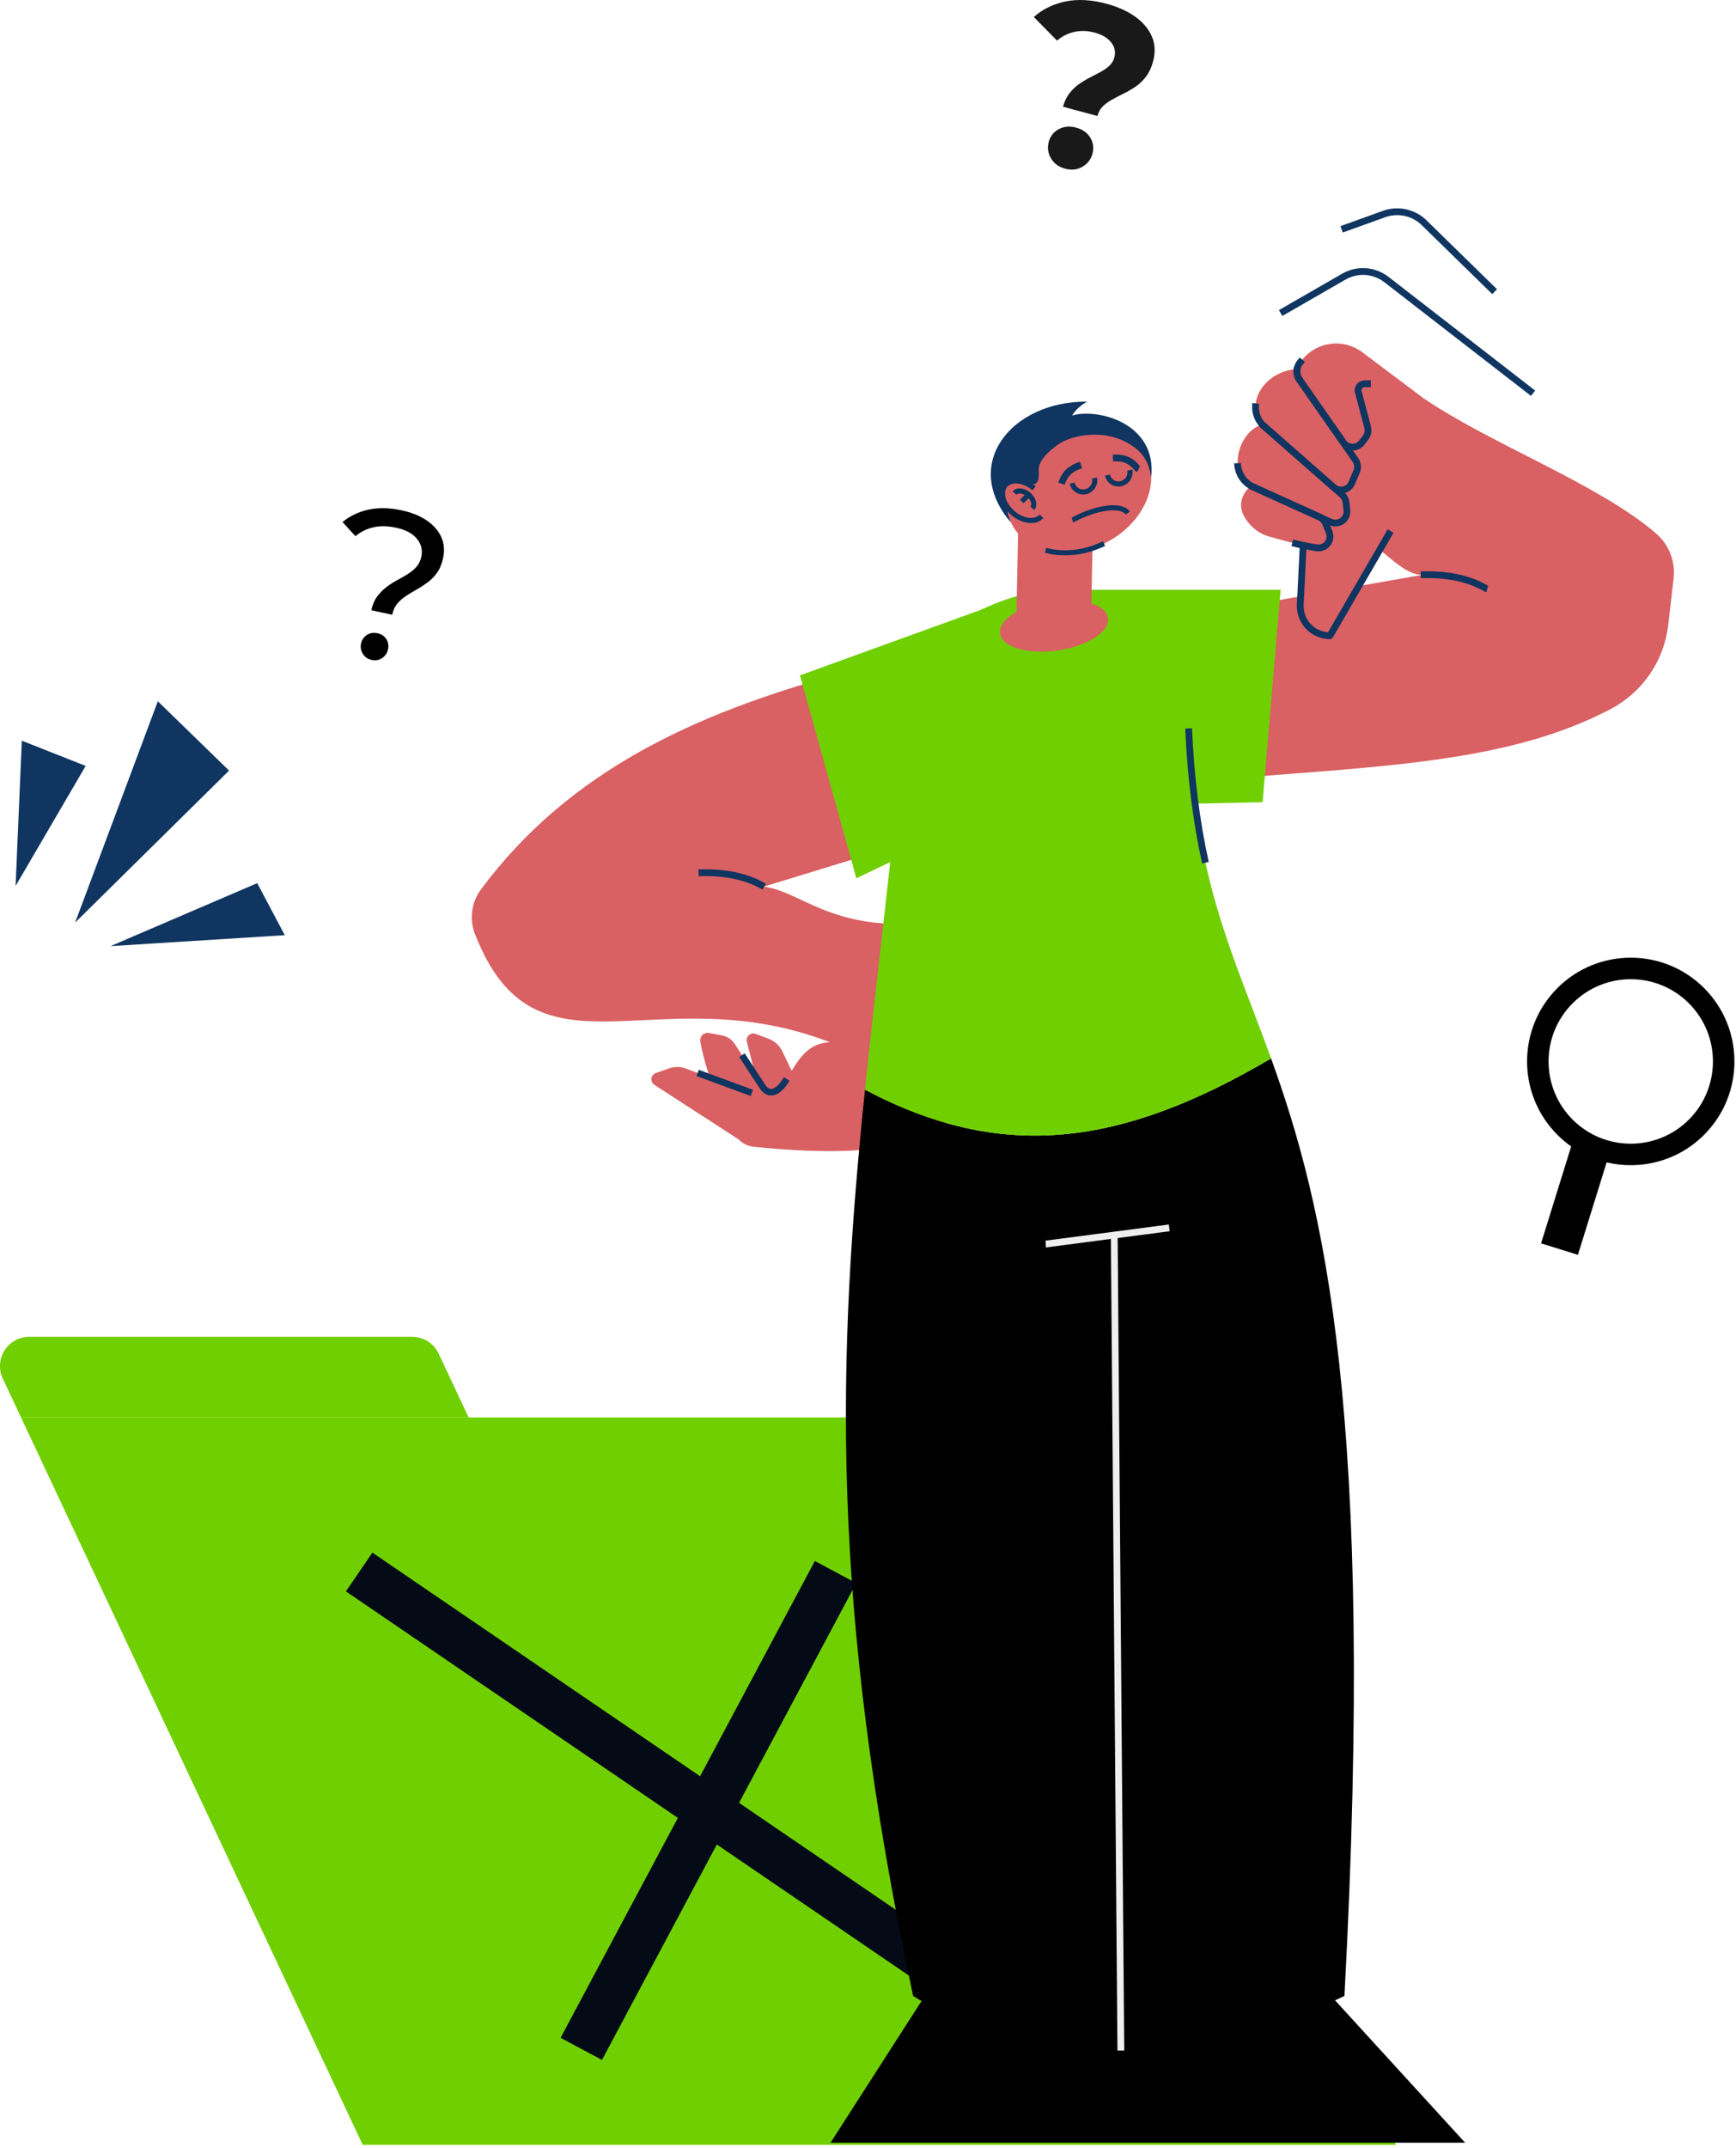 <svg width="334" height="413" viewBox="0 0 334 413" fill="none" xmlns="http://www.w3.org/2000/svg">
<path fill-rule="evenodd" clip-rule="evenodd" d="M205.303 277.763C203.797 274.556 200.571 272.508 197.028 272.508H4.047L69.781 412.342H268.568C268.568 412.342 217.261 303.2 205.303 277.763Z" fill="#70CF00"/>
<path d="M71.643 298.493L66.559 305.948L200.977 397.61L206.061 390.155L71.643 298.493Z" fill="#040B17"/>
<path d="M156.776 300.108L107.857 391.773L115.817 396.021L164.736 304.356L156.776 300.108Z" fill="#040B17"/>
<path fill-rule="evenodd" clip-rule="evenodd" d="M90.164 272.508H4.047C4.047 272.508 2.313 268.819 0.536 265.039C-0.286 263.293 -0.156 261.247 0.879 259.617C1.913 257.988 3.71 257 5.64 257C24.262 257 66.708 257 79.293 257C81.479 257 83.467 258.264 84.397 260.241C86.534 264.787 90.164 272.508 90.164 272.508Z" fill="#70CF00"/>
<path fill-rule="evenodd" clip-rule="evenodd" d="M262.315 103.451C266.255 105.623 269.959 110.635 273.723 110.506L237.701 116.841L237.181 149.626C266.89 147.261 290.781 146.415 309.967 136.271C316.065 133.031 320.176 126.997 320.96 120.137C321.329 117.051 321.703 113.773 321.996 111.207C322.37 107.941 321.104 104.701 318.617 102.553C307.45 92.953 286.624 85.318 273.723 76.454" fill="#D96063"/>
<path d="M273.338 109.854C278.531 109.666 282.891 110.593 286.312 112.616L285.98 113.829C285.868 113.829 285.754 113.799 285.65 113.738C282.445 111.845 278.324 110.983 273.386 111.157L273.338 109.854Z" fill="#0F3560"/>
<path fill-rule="evenodd" clip-rule="evenodd" d="M249.476 376.491L281.887 411.946H159.793L181.555 378.085L249.476 376.491Z" fill="black"/>
<path d="M294.559 76.115L266.354 54.264C264.184 52.585 261.247 52.383 258.869 53.752L246.709 60.749L246.06 59.619L258.218 52.622C261.054 50.988 264.561 51.227 267.152 53.233L295.357 75.085L294.559 76.115Z" fill="#0F3560"/>
<path d="M287.108 56.544L273.526 43.273C271.694 41.481 268.949 40.885 266.538 41.752L258.342 44.703L257.901 43.476L266.097 40.525C268.977 39.49 272.251 40.202 274.437 42.34L288.019 55.61L287.108 56.544Z" fill="#0F3560"/>
<path d="M147.03 213.41L143.693 200.279C143.438 199.276 144.417 198.401 145.385 198.766L147.882 199.707C149.04 200.143 149.985 201.01 150.52 202.127L155.401 212.326L147.03 213.41Z" fill="#D96063"/>
<path d="M143.936 220.231L125.864 208.542C125.023 207.939 125.207 206.64 126.182 206.294L128.698 205.404C129.865 204.991 131.146 205.045 132.274 205.554L147.113 211.026L143.936 220.231Z" fill="#D96063"/>
<path fill-rule="evenodd" clip-rule="evenodd" d="M160.456 129.837C134.25 137.179 109.695 147.886 92.512 171.022C90.675 173.524 90.262 176.798 91.421 179.678C103.188 209.563 126.026 187.41 159.682 200.374C154.574 200.57 153.031 205.018 150.541 208.731C150.081 209.401 149.315 209.796 148.502 209.784C147.69 209.771 146.937 209.352 146.497 208.669C144.893 206.192 142.619 202.656 141.384 200.734C140.822 199.859 139.924 199.255 138.901 199.064C138.14 198.921 137.222 198.748 136.413 198.597C135.948 198.51 135.469 198.657 135.134 198.991C134.799 199.325 134.649 199.802 134.734 200.269C135.924 206.442 138.28 212.347 141.389 218.079C142.122 219.418 143.467 220.31 144.986 220.464C170.972 223.105 179.862 219.147 184.323 213.478L171.633 177.625C158.37 177.131 153.483 171.396 146.988 170.445L177.696 161.051L160.456 129.837Z" fill="#D96063"/>
<path d="M134.225 206.273L144.652 210.118" stroke="#0F3560" stroke-width="1.271" stroke-miterlimit="10"/>
<path d="M142.751 202.861L146.784 209.031C147.583 210.135 149.235 210.955 151.365 207.434" stroke="#0F3560" stroke-width="1.271" stroke-miterlimit="10"/>
<path d="M134.377 167.142C139.57 166.954 143.93 167.881 147.351 169.904L146.688 171.026C143.483 169.132 139.362 168.271 134.424 168.445L134.377 167.142Z" fill="#0F3560"/>
<path fill-rule="evenodd" clip-rule="evenodd" d="M244.548 203.485C254.639 231.434 264.693 271.674 258.663 383.728C230.593 397.319 198.739 398.114 175.683 383.728C159.476 307.898 161.181 260.421 166.42 209.509C192.587 223.351 215.555 220.558 244.548 203.485Z" fill="black"/>
<path d="M201.154 238.519L224.873 235.413L225.043 236.706L201.324 239.812C201.295 239.816 201.267 239.818 201.238 239.818L201.154 238.519Z" fill="#EFEFEF"/>
<path d="M215.029 237.435L213.725 237.445L214.995 394.224L216.299 394.214L215.029 237.435Z" fill="#EFEFEF"/>
<path fill-rule="evenodd" clip-rule="evenodd" d="M166.419 209.509C168.775 186.612 171.847 163.02 174.323 135.843C174.899 129.452 178.353 123.671 183.706 120.134C200.101 109.349 216.042 112.679 228.603 121.779C227.295 164.732 235.936 179.633 244.548 203.485C215.555 220.558 192.587 223.351 166.419 209.509Z" fill="#70CF00"/>
<path fill-rule="evenodd" clip-rule="evenodd" d="M191.126 116.367L153.911 129.837L164.758 168.843L195.435 154.29L191.126 116.367Z" fill="#70CF00"/>
<path fill-rule="evenodd" clip-rule="evenodd" d="M209.917 113.384H246.388L242.922 154.224L211.118 154.893L209.917 113.384Z" fill="#70CF00"/>
<path d="M231.282 165.996C229.517 158.02 228.454 149.541 228.032 140.076L229.334 140.018C229.753 149.408 230.807 157.813 232.556 165.715L231.282 165.996Z" fill="#0F3560"/>
<path fill-rule="evenodd" clip-rule="evenodd" d="M202.22 115.548C207.958 114.751 212.863 116.243 213.171 118.873C213.485 121.496 209.081 124.272 203.348 125.069C197.611 125.86 192.707 124.367 192.392 121.746C192.084 119.116 196.488 116.34 202.22 115.548Z" fill="#D96063"/>
<path fill-rule="evenodd" clip-rule="evenodd" d="M202.737 83.851C209.937 80.369 217.944 82.172 220.616 87.876C223.286 93.575 219.612 101.031 212.411 104.513C205.211 107.995 197.198 106.192 194.534 100.493C191.862 94.79 195.538 87.333 202.737 83.851Z" fill="#D96063"/>
<path fill-rule="evenodd" clip-rule="evenodd" d="M203.441 85.546C202.352 86.37 199.557 88.412 199.855 90.658C199.907 91.044 199.838 91.448 199.829 91.834C199.819 92.315 199.569 92.758 199.16 93.036C198.749 93.314 195.813 92.319 195.339 92.17H195.338C194.893 92.028 194.403 92.118 194.041 92.403C193.677 92.687 193.641 93.134 193.549 93.574C193.149 95.496 193.893 99.295 194.535 100.493C184.788 89.206 194.631 77.129 209.131 77.213C207.771 78.031 206.808 78.955 206.272 79.877C211.218 78.439 222.66 81.329 221.488 91.805C221.043 88.868 219.963 86.758 216.682 85.012C211.64 82.327 205.625 83.894 203.441 85.546Z" fill="#0F3560"/>
<path fill-rule="evenodd" clip-rule="evenodd" d="M210.312 99.363L209.897 119.664C205.037 123.219 200.242 123.163 195.527 119.664L195.938 99.504L210.312 99.363Z" fill="#D96063"/>
<path fill-rule="evenodd" clip-rule="evenodd" d="M198.954 93.896C197.031 92.244 194.555 91.963 193.426 93.269C192.303 94.569 192.944 96.965 194.867 98.617C196.782 100.273 199.259 100.556 200.389 99.249" fill="#D96063"/>
<path d="M200.757 99.569C200.198 100.216 199.367 100.56 198.383 100.56C198.215 100.56 198.042 100.55 197.866 100.529C196.725 100.399 195.546 99.85 194.546 98.986C193.299 97.915 192.494 96.478 192.395 95.145C192.33 94.283 192.559 93.524 193.057 92.948C194.359 91.44 197.148 91.699 199.273 93.524L198.635 94.266C196.949 92.817 194.731 92.505 193.796 93.587C193.473 93.962 193.325 94.475 193.37 95.072C193.45 96.152 194.129 97.338 195.185 98.244C196.039 98.982 197.03 99.448 197.977 99.557C198.857 99.657 199.58 99.434 200.018 98.929L200.757 99.569Z" fill="#0F3560"/>
<path d="M198.247 97.408C198.393 97.24 198.41 97.017 198.399 96.86C198.366 96.4 198.056 95.868 197.593 95.471C196.88 94.86 195.932 94.69 195.567 95.111L194.83 94.468C195.572 93.617 197.065 93.731 198.229 94.728C198.894 95.297 199.321 96.067 199.374 96.789C199.41 97.281 199.275 97.717 198.984 98.051L198.247 97.408Z" fill="#0F3560"/>
<path d="M196.237 96.057L197.569 94.751C197.762 94.562 198.071 94.566 198.26 94.758C198.449 94.951 198.445 95.26 198.252 95.449L196.92 96.755L196.237 96.057Z" fill="#0F3560"/>
<path d="M206.204 99.49C211.248 96.844 216.053 96.362 217.378 98.369L216.563 98.908C215.676 97.565 211.485 97.825 206.659 100.356C206.586 100.394 206.509 100.412 206.432 100.412L206.204 99.49Z" fill="#0F3560"/>
<path d="M213.564 91.241C213.653 91.677 213.907 92.05 214.278 92.29C214.655 92.534 215.112 92.615 215.561 92.513C216.486 92.305 217.082 91.39 216.888 90.474L217.845 90.272C218.149 91.709 217.219 93.142 215.775 93.467C215.576 93.512 215.376 93.534 215.177 93.534C214.672 93.534 214.179 93.39 213.747 93.111C213.154 92.727 212.748 92.133 212.605 91.438L213.564 91.241Z" fill="#0F3560"/>
<path d="M206.771 92.779C206.863 93.216 207.117 93.589 207.488 93.828C207.867 94.073 208.324 94.154 208.776 94.051C209.698 93.839 210.293 92.924 210.101 92.012L211.058 91.81C211.36 93.241 210.433 94.675 208.993 95.006C208.792 95.05 208.592 95.072 208.393 95.072C207.885 95.073 207.39 94.928 206.959 94.65C206.366 94.267 205.96 93.673 205.815 92.978L206.771 92.779Z" fill="#0F3560"/>
<path d="M203.608 92.766C204.139 91.223 205.012 89.673 207.779 88.777L208.18 90.017C206.074 90.698 205.341 91.736 204.842 93.189L203.608 92.766Z" fill="#0F3560"/>
<path d="M214.077 87.405C216.969 87.226 218.312 88.37 219.322 89.628L218.814 90.688C218.624 90.688 218.435 90.605 218.306 90.445C217.365 89.274 216.339 88.573 214.155 88.707L214.077 87.405Z" fill="#0F3560"/>
<path d="M201.305 105.325C204.662 106.253 208.633 105.797 212.198 104.073L212.624 104.954C210.139 106.155 207.463 106.772 204.901 106.772C203.571 106.772 202.271 106.605 201.046 106.267L201.305 105.325Z" fill="#0F3560"/>
<path fill-rule="evenodd" clip-rule="evenodd" d="M240.632 93.371C239.103 92.479 238.134 90.846 238.109 89.05C238.07 85.307 240.413 82.214 242.859 81.635C239.508 77.925 242.924 71.436 249.513 70.951L249.556 70.938C249.634 70.487 249.825 70.051 250.127 69.677L250.552 69.15C253.381 65.64 258.483 65.005 262.087 67.712L273.723 76.453L267.545 102.093L255.876 122.226C254.309 122.226 252.812 121.583 251.733 120.449C250.653 119.315 250.086 117.787 250.165 116.222L250.718 105.143C250.718 105.143 250.977 104.901 250.727 104.848C248.355 104.347 246.396 103.749 244.371 103.204C242.782 102.802 241.362 101.903 240.32 100.636C238.356 98.357 238.059 95.866 240.632 93.371C240.637 93.374 240.644 93.378 240.649 93.38V93.379L240.632 93.371Z" fill="#D96063"/>
<path fill-rule="evenodd" clip-rule="evenodd" d="M250.716 105.143C250.716 105.143 250.408 111.301 250.163 116.222C250.085 117.787 250.652 119.315 251.731 120.449C252.81 121.583 254.307 122.226 255.874 122.226L267.543 102.093" fill="#D96063"/>
<path d="M251.368 105.175L250.815 116.255C250.745 117.635 251.252 118.999 252.204 119.999C253.072 120.911 254.259 121.469 255.508 121.56L266.979 101.765L268.108 102.419L256.44 122.552C256.323 122.753 256.108 122.877 255.876 122.877C254.139 122.877 252.457 122.156 251.26 120.897C250.063 119.64 249.426 117.923 249.513 116.189L250.066 105.109L251.368 105.175Z" fill="#0F3560"/>
<path d="M248.789 103.728C250.419 104.14 251.888 104.441 253.41 104.676C253.98 104.771 254.543 104.553 254.895 104.107C255.249 103.662 255.332 103.061 255.114 102.537C254.893 101.992 254.679 101.477 254.502 101.054L254.423 100.865C254.257 100.466 253.948 100.147 253.551 99.967L240.338 93.983L240.877 92.795L254.09 98.779C254.788 99.095 255.333 99.658 255.626 100.362L255.704 100.55C255.882 100.977 256.1 101.497 256.32 102.04C256.719 102.996 256.566 104.101 255.917 104.916C255.372 105.607 254.541 106 253.674 106C253.518 106 253.362 105.987 253.204 105.961C251.648 105.721 250.142 105.412 248.471 104.99L248.789 103.728Z" fill="#0F3560"/>
<path d="M238.761 89.041C238.785 90.75 239.806 92.309 241.362 93.014C244.933 94.635 251.996 97.833 256.285 99.775C256.797 100.007 257.399 99.946 257.855 99.614C258.311 99.282 258.553 98.727 258.488 98.167L258.313 96.666C258.265 96.243 258.063 95.858 257.744 95.577L242.428 82.126C242.157 81.888 242.13 81.477 242.368 81.206C242.606 80.935 243.018 80.909 243.287 81.146L258.604 94.597C259.167 95.092 259.523 95.773 259.608 96.516L259.783 98.016C259.902 99.042 259.458 100.058 258.624 100.666C258.126 101.031 257.531 101.218 256.932 101.218C256.53 101.218 256.125 101.134 255.747 100.963C251.458 99.021 244.395 95.822 240.824 94.201C238.81 93.289 237.488 91.27 237.457 89.059L238.761 89.041Z" fill="#0F3560"/>
<path d="M242.243 77.64C242.075 78.987 242.455 80.217 243.342 81.199L256.987 93.177C257.362 93.506 257.875 93.638 258.368 93.527C258.856 93.416 259.266 93.075 259.463 92.614L260.397 90.43C260.631 89.883 260.568 89.265 260.227 88.778L249.295 73.107C249.276 73.08 249.26 73.051 249.244 73.022C248.946 72.415 248.817 71.706 248.862 70.915C248.883 70.555 249.158 70.261 249.551 70.301C249.91 70.322 250.185 70.629 250.165 70.989C250.134 71.542 250.209 72.007 250.395 72.406L261.296 88.033C261.896 88.891 262.007 89.98 261.596 90.944L260.661 93.129C260.299 93.973 259.549 94.597 258.655 94.8C258.446 94.847 258.234 94.871 258.024 94.871C257.333 94.871 256.654 94.621 256.127 94.158L242.428 82.127C241.243 80.821 240.737 79.189 240.951 77.48L242.243 77.64Z" fill="#0F3560"/>
<path d="M251.057 69.564L250.636 70.086C250.048 70.815 250.013 71.857 250.547 72.621L258.951 84.646C259.236 85.053 259.702 85.303 260.198 85.314C260.7 85.317 261.173 85.098 261.477 84.704L262.198 83.769C262.519 83.352 262.631 82.798 262.495 82.29L260.707 75.529C260.558 74.966 260.673 74.375 261.021 73.908C261.37 73.443 261.902 73.166 262.484 73.147L263.721 73.111L263.761 74.414L262.522 74.45C262.342 74.456 262.175 74.543 262.066 74.688C261.956 74.834 261.921 75.018 261.968 75.194L263.756 81.955C263.994 82.852 263.798 83.828 263.231 84.564L262.51 85.499C261.969 86.202 261.122 86.617 260.236 86.617C260.214 86.617 260.191 86.616 260.169 86.616C259.259 86.595 258.404 86.138 257.883 85.391L249.479 73.367C248.614 72.13 248.671 70.444 249.62 69.267L250.047 68.737L251.057 69.564Z" fill="#0F3560"/>
<path d="M54.79 179.79L49.491 169.786L21.262 181.898L54.79 179.79Z" fill="#0F3560"/>
<path d="M30.364 134.819L14.456 177.365L44.071 148.147L30.364 134.819Z" fill="#0F3560"/>
<path d="M4.2 142.401L3 170.324L16.482 147.249L4.2 142.401Z" fill="#0F3560"/>
<path d="M71.44 117.32C71.666 116.275 72.036 115.403 72.552 114.702C73.067 114.001 73.654 113.4 74.309 112.896C74.964 112.393 75.655 111.946 76.384 111.558C77.112 111.169 77.8 110.772 78.449 110.366C79.096 109.96 79.652 109.498 80.114 108.982C80.576 108.465 80.891 107.819 81.059 107.042C81.336 105.757 81.053 104.603 80.21 103.58C79.366 102.556 78.047 101.851 76.254 101.463C74.648 101.116 73.197 101.083 71.904 101.363C70.609 101.644 69.435 102.216 68.38 103.081L65.9 100.36C67.331 99.184 69.002 98.39 70.913 97.977C72.824 97.563 74.943 97.608 77.272 98.111C79.2 98.528 80.811 99.177 82.105 100.059C83.399 100.942 84.326 101.997 84.888 103.225C85.449 104.453 85.568 105.817 85.244 107.316C85.001 108.44 84.618 109.366 84.097 110.095C83.575 110.822 82.98 111.437 82.312 111.937C81.643 112.437 80.95 112.89 80.232 113.295C79.515 113.7 78.83 114.113 78.179 114.532C77.527 114.952 76.958 115.445 76.472 116.012C75.985 116.579 75.647 117.304 75.455 118.188L71.44 117.32ZM71.518 126.877C70.768 126.715 70.201 126.327 69.816 125.711C69.431 125.096 69.314 124.44 69.464 123.743C69.626 122.994 70.007 122.432 70.606 122.057C71.206 121.682 71.879 121.576 72.63 121.739C73.379 121.9 73.944 122.274 74.321 122.86C74.699 123.446 74.806 124.115 74.645 124.863C74.494 125.56 74.123 126.11 73.531 126.514C72.938 126.919 72.267 127.039 71.518 126.877Z" fill="black"/>
<path d="M204.523 20.523C204.797 19.5 205.207 18.638 205.756 17.939C206.302 17.24 206.914 16.652 207.591 16.175C208.267 15.698 208.967 15.275 209.693 14.905C210.419 14.536 211.102 14.178 211.743 13.833C212.383 13.487 212.942 13.097 213.421 12.661C213.897 12.225 214.222 11.685 214.395 11.043C214.677 9.99 214.472 9.027 213.783 8.153C213.092 7.279 212.031 6.65 210.599 6.266C209.225 5.897 207.92 5.854 206.686 6.134C205.451 6.414 204.347 6.972 203.372 7.807L198.9 3.272C200.546 1.803 202.551 0.812 204.913 0.301C207.274 -0.21 209.931 -0.07 212.884 0.721C215.076 1.308 216.921 2.14 218.419 3.214C219.917 4.29 220.979 5.553 221.609 7.006C222.238 8.459 222.317 10.062 221.847 11.816C221.541 12.956 221.096 13.918 220.511 14.701C219.925 15.484 219.268 16.123 218.541 16.617C217.813 17.111 217.06 17.553 216.284 17.939C215.506 18.326 214.769 18.708 214.073 19.086C213.376 19.463 212.767 19.895 212.246 20.382C211.723 20.868 211.357 21.507 211.145 22.296L204.523 20.523ZM204.906 32.422C203.677 32.093 202.775 31.428 202.197 30.428C201.62 29.427 201.474 28.386 201.765 27.304C202.063 26.193 202.707 25.371 203.695 24.837C204.684 24.303 205.792 24.2 207.021 24.53C208.277 24.866 209.194 25.512 209.768 26.464C210.343 27.417 210.482 28.449 210.184 29.56C209.894 30.642 209.256 31.473 208.27 32.055C207.284 32.636 206.162 32.759 204.906 32.422Z" fill="black" fill-opacity="0.9"/>
<path fill-rule="evenodd" clip-rule="evenodd" d="M324.935 192.884C318.763 186.712 308.74 186.712 302.568 192.884C296.396 199.056 296.396 209.077 302.568 215.249C308.74 221.421 318.763 221.421 324.935 215.249C331.107 209.077 331.107 199.056 324.935 192.884ZM302.289 220.401C301.36 219.748 300.473 219.005 299.642 218.174C291.855 210.387 291.855 197.745 299.642 189.957C307.429 182.17 320.073 182.17 327.859 189.957C335.646 197.745 335.646 210.388 327.859 218.174C322.778 223.255 315.627 225.022 309.108 223.471L303.587 241.242L296.496 239.039L302.289 220.401Z" fill="black"/>
</svg>
